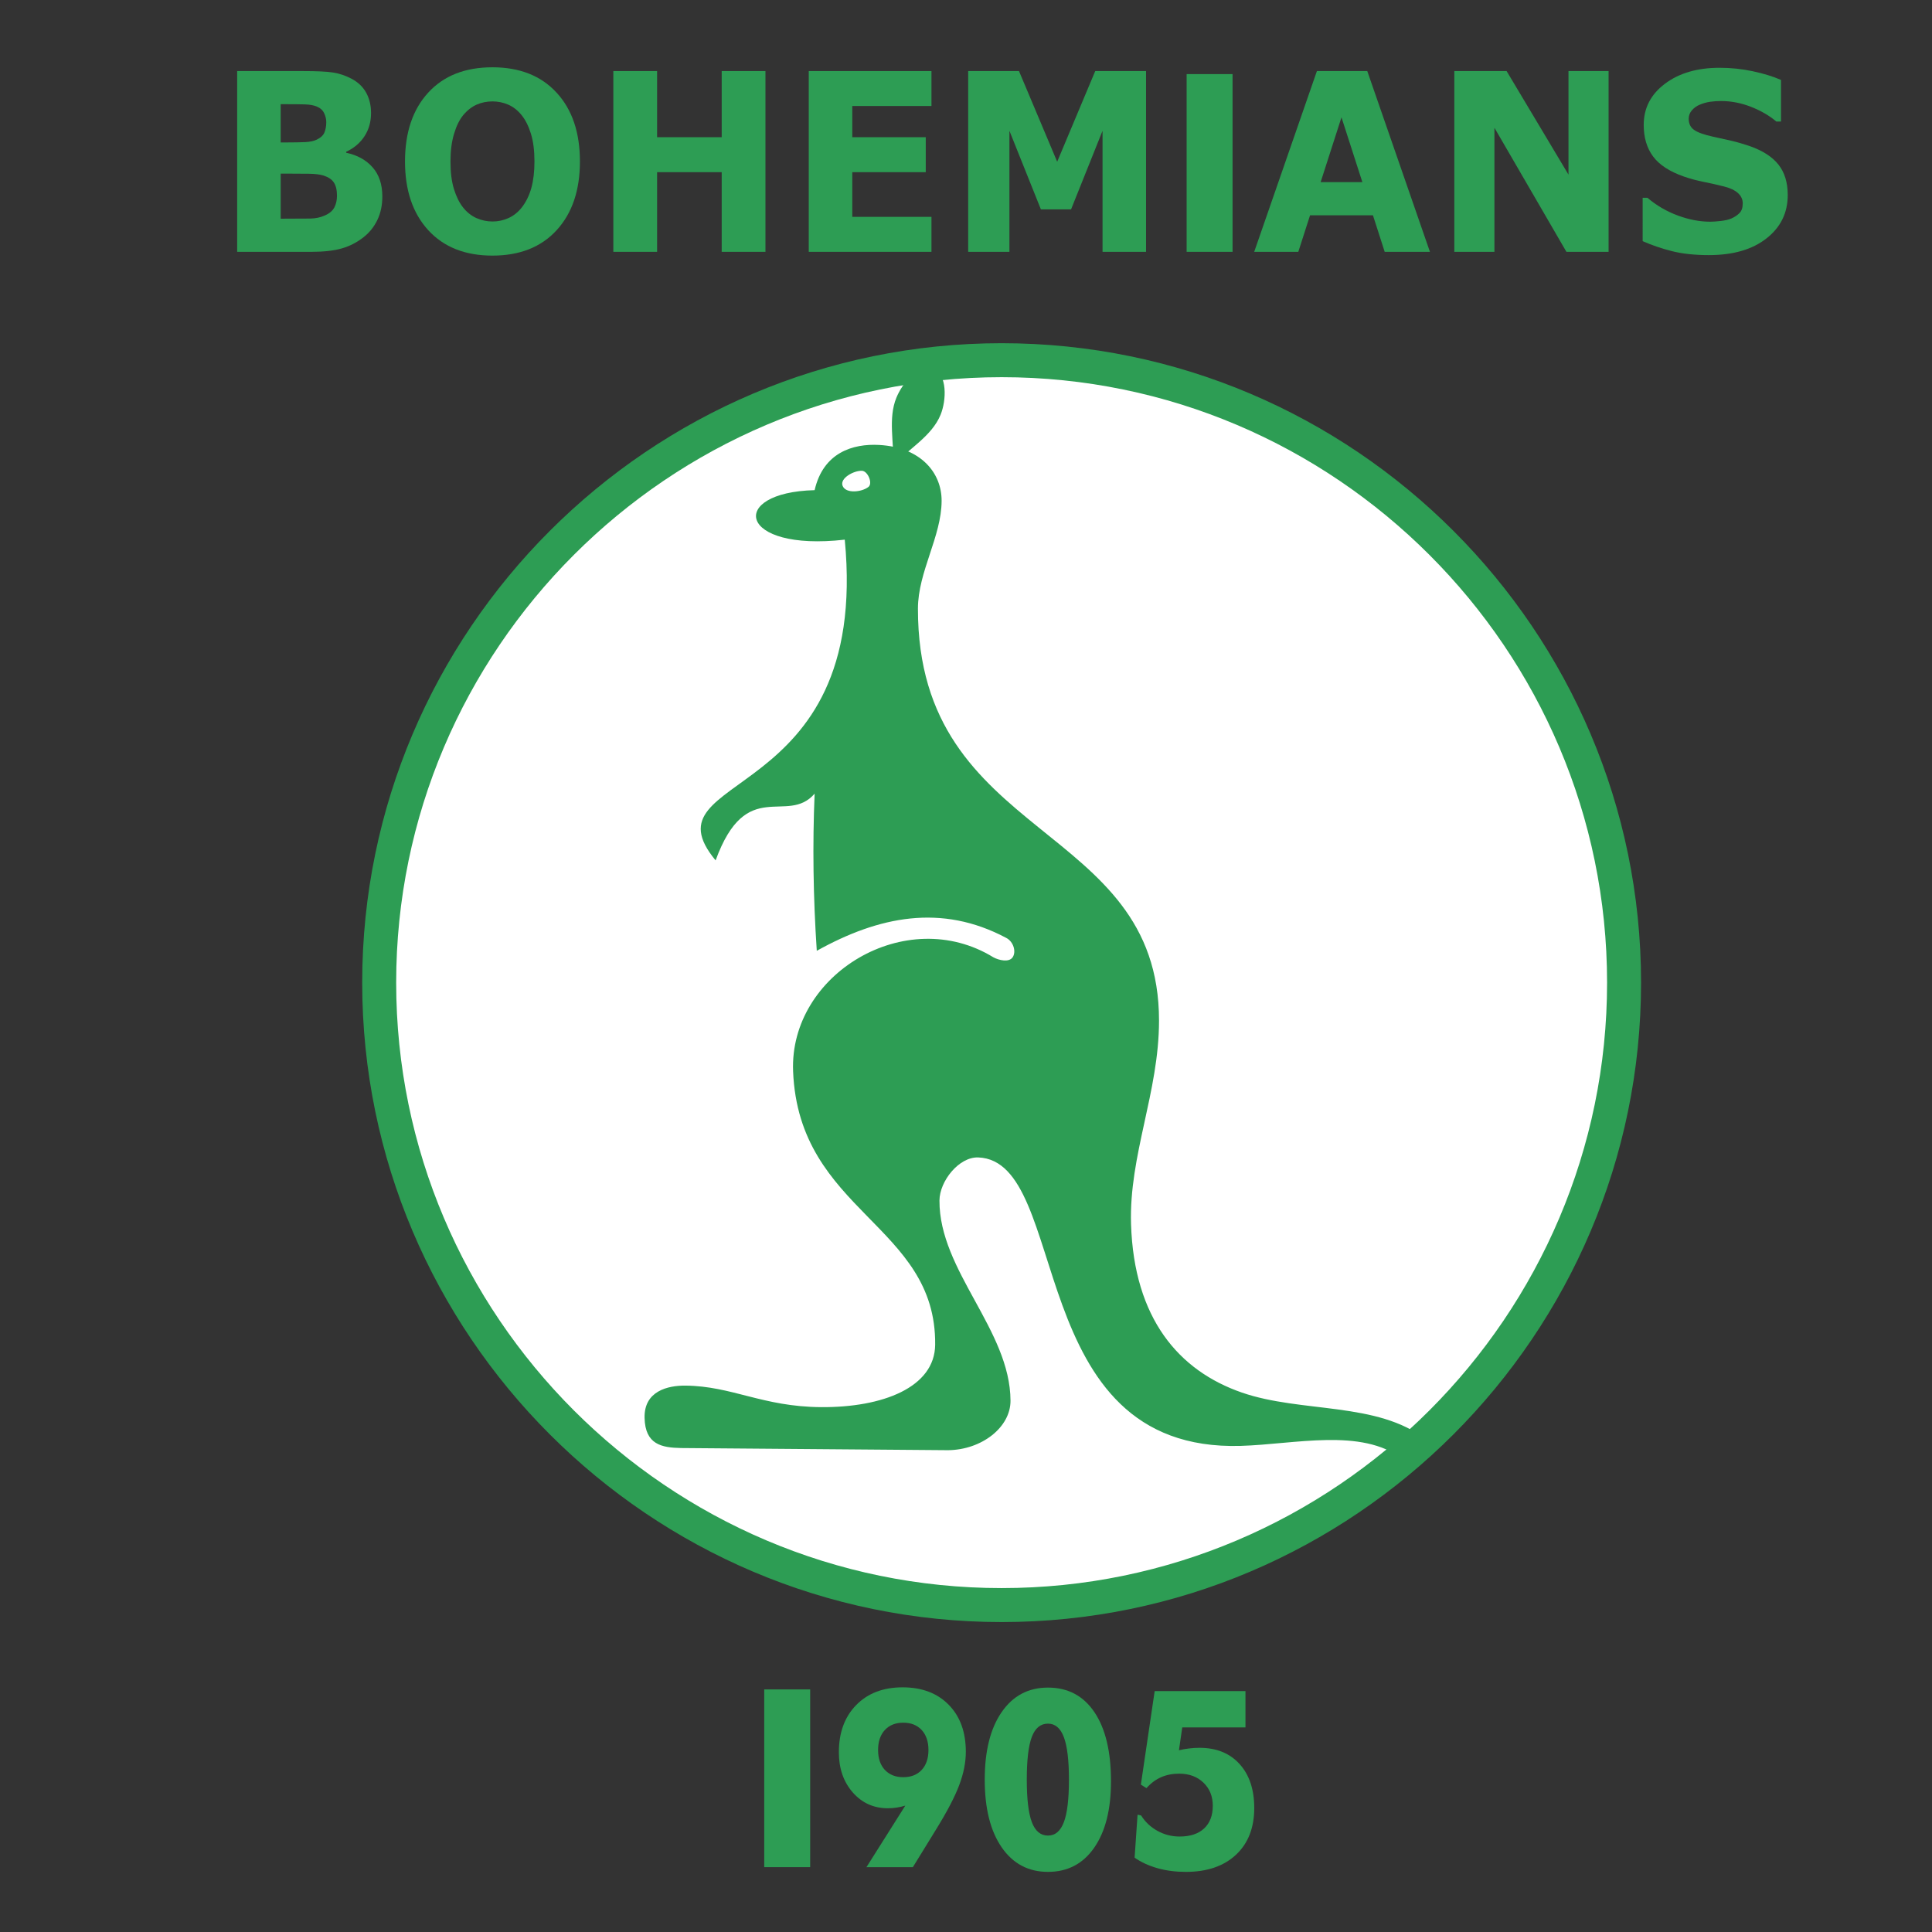 <?xml version="1.0" encoding="iso-8859-1"?>
<!-- Generator: Adobe Illustrator 24.0.1, SVG Export Plug-In . SVG Version: 6.00 Build 0)  -->
<svg version="1.1" id="Vectorportal.com" xmlns="http://www.w3.org/2000/svg" xmlns:xlink="http://www.w3.org/1999/xlink" x="0px"
	 y="0px" viewBox="0 0 600 600" style="enable-background:new 0 0 600 600;" xml:space="preserve">
<rect x="0" y="0" width="600" height="600" fill="#333333" stroke="none"/>
<g>
	<path style="fill:#FFFFFF;" d="M311.063,111.863c106.47,0,193.304,86.837,193.304,193.304
		c0,106.468-86.834,193.303-193.304,193.303c-106.469,0-193.304-86.835-193.304-193.303
		C117.759,198.698,204.595,111.863,311.063,111.863L311.063,111.863z"/>
	<path style="fill:#2D9D54;" d="M311.063,106.586c54.692,0,104.336,22.3,140.307,58.271c35.972,35.971,58.273,85.62,58.273,140.309
		s-22.302,104.336-58.273,140.305c-35.971,35.974-85.617,58.274-140.307,58.274c-54.688,0-104.335-22.301-140.306-58.274
		c-35.972-35.969-58.272-85.617-58.272-140.305c0-54.688,22.302-104.337,58.272-140.309
		C206.727,128.888,256.374,106.586,311.063,106.586L311.063,106.586z M443.912,172.318c-34.063-34.062-81.069-55.181-132.848-55.181
		c-51.778,0-98.785,21.119-132.846,55.181c-34.063,34.063-55.181,81.068-55.181,132.848c0,51.776,21.117,98.784,55.181,132.848
		c34.063,34.06,81.069,55.179,132.846,55.179c51.778,0,98.785-21.119,132.848-55.179c34.063-34.064,55.18-81.071,55.18-132.848
		C499.092,253.388,477.975,206.381,443.912,172.318L443.912,172.318z"/>
	<path style="fill:#2D9D54;" d="M273.046,138.183c-8.147-0.458-17.381,2.34-20.056,14.039c-27.074,0.668-23.954,19.163,9.358,15.374
		c8.023,83.339-63.172,71.753-40.11,99.607c9.583-26.295,22.172-10.809,30.751-20.723c-0.668,15.82-0.444,32.085,0.669,48.8
		c19.217-10.699,38.715-14.712,58.827-4.011c2.243,1.141,3.178,4.258,2.006,6.016c-1.112,1.667-4.262,0.963-6.017,0
		c-27.073-16.601-63.392,5.208-62.17,35.43c1.767,43.733,44.489,47.536,44.12,84.901c-0.13,13.265-16.325,19.521-35.431,19.386
		c-18.223-0.131-27.593-6.546-42.114-6.686c-5.395-0.051-12.898,1.621-12.701,10.026c0.193,8.236,5.235,9.251,11.362,9.361
		c27.632,0.224,55.265,0.444,82.894,0.668c10.473-0.109,19.421-7.127,19.389-15.373c-0.093-21.977-22.178-40.374-22.063-62.17
		c0.032-5.996,6.053-13.591,12.032-13.373c29.01,1.072,13.545,91.591,81.556,89.58c16.759-0.496,37.436-5.683,50.139,4.013
		c2.451-2.009,4.9-4.013,7.354-6.018c-15.124-11.798-38.661-8.166-57.135-14.544c-19.667-6.789-33.535-23.073-34.45-52.307
		c-0.669-21.386,8.675-40.949,8.69-63.174c0.045-62.151-74.985-55.403-74.871-128.018c0.017-11.407,7.309-22.325,7.353-33.425
		C292.466,146.886,286.04,138.918,273.046,138.183L273.046,138.183z"/>
	<path style="fill:#FFFFFF;" d="M269.704,151.221c-2.112,1.643-7.028,2.15-8.023-0.334c-0.942-2.357,3.478-4.785,6.017-4.679
		C269.497,146.28,271.125,150.114,269.704,151.221L269.704,151.221z"/>
	<path style="fill:#2D9D54;" d="M292.098,128.824c-2.726,6.636-9.805,10.474-14.708,15.71c0.335-7.019-1.668-14.558,1.003-21.055
		c1.839-4.476,6.858-10.784,11.366-9.024C294.279,116.215,293.944,124.336,292.098,128.824L292.098,128.824z"/>
	<path style="fill:#2D9D54;" d="M118.735,61.015c0,2.716-0.507,5.136-1.533,7.274c-1.028,2.147-2.441,3.911-4.228,5.327
		c-2.078,1.647-4.361,2.832-6.849,3.54c-2.489,0.708-5.654,1.054-9.472,1.054H73.655V22.07h20.449c4.252,0,7.357,0.141,9.325,0.451
		c1.969,0.294,3.927,0.964,5.859,1.994c2.004,1.08,3.491,2.535,4.469,4.349c0.99,1.828,1.474,3.911,1.474,6.242
		c0,2.716-0.677,5.11-2.018,7.182c-1.341,2.086-3.249,3.693-5.702,4.852v0.296c3.455,0.734,6.184,2.239,8.203,4.53
		C117.733,54.258,118.735,57.27,118.735,61.015L118.735,61.015z M101.328,37.938c0-0.926-0.216-1.853-0.664-2.791
		c-0.435-0.926-1.209-1.623-2.306-2.072c-0.992-0.398-2.236-0.618-3.709-0.656c-1.475-0.039-3.539-0.064-6.21-0.064H87.17v11.879
		h2.125c2.14,0,3.976-0.039,5.485-0.103c1.51-0.077,2.695-0.334,3.576-0.76c1.22-0.578,2.029-1.326,2.403-2.239
		C101.135,40.203,101.328,39.148,101.328,37.938L101.328,37.938z M104.651,60.784c0-1.777-0.327-3.154-0.979-4.12
		c-0.641-0.978-1.751-1.7-3.299-2.176c-1.063-0.32-2.524-0.5-4.397-0.527c-1.86-0.026-3.805-0.037-5.835-0.037h-2.97v13.989h0.991
		c3.816,0,6.56-0.012,8.213-0.039c1.643-0.026,3.166-0.346,4.555-0.979c1.427-0.63,2.391-1.467,2.924-2.509
		C104.385,63.345,104.651,62.148,104.651,60.784L104.651,60.784z"/>
	<path style="fill:#2D9D54;" d="M180.102,50.152c0,8.958-2.405,16.063-7.225,21.326c-4.806,5.264-11.464,7.902-19.956,7.902
		c-8.469,0-15.111-2.638-19.932-7.902c-4.807-5.263-7.211-12.368-7.211-21.326c0-9.022,2.404-16.151,7.211-21.39
		c4.819-5.251,11.463-7.864,19.932-7.864c8.443,0,15.088,2.613,19.919,7.864C177.685,34.001,180.102,41.13,180.102,50.152
		L180.102,50.152z M162.09,64.375c1.316-1.711,2.294-3.731,2.935-6.049c0.641-2.328,0.955-5.057,0.955-8.21
		c0-3.361-0.363-6.23-1.101-8.598c-0.725-2.356-1.692-4.273-2.863-5.728c-1.208-1.505-2.598-2.599-4.155-3.283
		c-1.569-0.682-3.214-1.016-4.904-1.016c-1.729,0-3.347,0.322-4.869,0.978c-1.521,0.656-2.924,1.737-4.191,3.243
		c-1.183,1.416-2.138,3.347-2.887,5.831c-0.749,2.471-1.111,5.34-1.111,8.608c0,3.346,0.35,6.192,1.075,8.547
		c0.725,2.354,1.669,4.259,2.85,5.753c1.183,1.479,2.561,2.573,4.144,3.281c1.581,0.696,3.238,1.054,4.99,1.054
		c1.738,0,3.405-0.358,4.989-1.079C159.529,66.988,160.907,65.879,162.09,64.375L162.09,64.375z"/>
	<polygon style="fill:#2D9D54;" points="237.72,78.209 224.131,78.209 224.131,53.472 204.067,53.472 204.067,78.209 
		190.476,78.209 190.476,22.07 204.067,22.07 204.067,42.611 224.131,42.611 224.131,22.07 237.72,22.07 	"/>
	<polygon style="fill:#2D9D54;" points="289.276,78.209 251.164,78.209 251.164,22.07 289.276,22.07 289.276,32.92 264.683,32.92 
		264.683,42.611 287.501,42.611 287.501,53.472 264.683,53.472 264.683,67.346 289.276,67.346 	"/>
	<polygon style="fill:#2D9D54;" points="355.919,78.209 342.404,78.209 342.404,40.616 332.63,65.017 323.258,65.017 
		313.484,40.616 313.484,78.209 300.681,78.209 300.681,22.07 316.457,22.07 328.317,50.229 340.133,22.07 355.919,22.07 	"/>
	<path style="fill:#2D9D54;" d="M444.079,78.209H430.03l-3.649-11.35h-19.534l-3.646,11.35h-13.699l19.474-56.139h15.643
		L444.079,78.209L444.079,78.209z M423.097,56.562l-6.487-20.13l-6.476,20.13H423.097L423.097,56.562z"/>
	<polygon style="fill:#2D9D54;" points="499.561,78.209 486.467,78.209 464.106,39.676 464.106,78.209 451.651,78.209 
		451.651,22.07 467.888,22.07 487.106,54.232 487.106,22.07 499.561,22.07 	"/>
	<path style="fill:#2D9D54;" d="M555.199,60.563c0,5.535-2.198,10.028-6.606,13.475c-4.398,3.462-10.365,5.188-17.915,5.188
		c-4.371,0-8.178-0.414-11.414-1.223c-3.25-0.825-6.282-1.853-9.122-3.114V61.426h1.487c2.814,2.393,5.954,4.221,9.435,5.509
		c3.479,1.285,6.824,1.916,10.036,1.916c0.821,0,1.909-0.065,3.249-0.219c1.353-0.155,2.44-0.398,3.3-0.76
		c1.037-0.451,1.882-1.016,2.561-1.699c0.676-0.67,1.014-1.672,1.014-3.012c0-1.237-0.494-2.292-1.474-3.193
		c-0.977-0.887-2.415-1.57-4.3-2.045c-1.979-0.503-4.07-0.979-6.281-1.416c-2.211-0.436-4.276-1.002-6.209-1.672
		c-4.433-1.545-7.621-3.618-9.581-6.244c-1.943-2.625-2.909-5.894-2.909-9.794c0-5.223,2.197-9.485,6.596-12.79
		c4.397-3.308,10.063-4.957,16.97-4.957c3.467,0,6.899,0.348,10.28,1.068c3.383,0.72,6.318,1.622,8.795,2.704v12.921h-1.448
		c-2.126-1.801-4.726-3.32-7.806-4.542c-3.08-1.211-6.222-1.829-9.435-1.829c-1.136,0-2.256,0.089-3.383,0.244
		c-1.111,0.167-2.196,0.477-3.237,0.927c-0.917,0.374-1.702,0.952-2.367,1.712c-0.664,0.772-0.99,1.647-0.99,2.625
		c0,1.48,0.532,2.625,1.595,3.41c1.063,0.798,3.068,1.52,6.016,2.176c1.934,0.424,3.793,0.836,5.568,1.234
		c1.79,0.412,3.696,0.965,5.751,1.661c4.033,1.416,7.017,3.335,8.938,5.753C554.234,53.538,555.199,56.69,555.199,60.563
		L555.199,60.563z"/>
	<polygon style="fill:#2D9D54;" points="368.52,78.209 368.52,23.009 382.783,23.009 382.783,78.209 	"/>
	<polygon style="fill:#2D9D54;" points="237.339,579.862 237.339,524.662 251.605,524.662 251.605,579.862 	"/>
	<path style="fill:#2D9D54;" d="M280.523,551.921c2.43,0,4.336-0.761,5.726-2.266c1.388-1.506,2.09-3.565,2.09-6.177
		c0-2.614-0.702-4.687-2.101-6.204c-1.414-1.521-3.311-2.276-5.715-2.276c-2.417,0-4.313,0.756-5.725,2.276
		c-1.402,1.518-2.101,3.59-2.101,6.204c0,2.608,0.699,4.671,2.101,6.177C276.211,551.16,278.108,551.921,280.523,551.921
		L280.523,551.921z M281.152,560.748c-0.797,0.245-1.655,0.45-2.56,0.594c-0.906,0.154-1.861,0.231-2.852,0.231
		c-4.384,0-8.02-1.633-10.908-4.917c-2.875-3.282-4.313-7.439-4.313-12.471c0-6.101,1.789-10.992,5.376-14.661
		c3.588-3.666,8.396-5.508,14.411-5.508c6.015,0,10.798,1.814,14.338,5.432c3.54,3.616,5.303,8.48,5.303,14.595
		c0,3.268-0.687,6.719-2.054,10.35c-1.366,3.629-3.769,8.235-7.223,13.823l-7.176,11.648h-14.412L281.152,560.748L281.152,560.748z"
		/>
	<path style="fill:#2D9D54;" d="M345.03,553.207c0,8.736-1.738,15.611-5.219,20.62c-3.478,5.002-8.263,7.5-14.351,7.5
		c-6.09,0-10.886-2.547-14.386-7.629c-3.504-5.097-5.256-12.099-5.256-21.021c0-8.904,1.752-15.893,5.256-20.962
		c3.501-5.085,8.299-7.62,14.386-7.62c6.185,0,10.991,2.55,14.422,7.632C343.316,536.824,345.03,543.979,345.03,553.207
		L345.03,553.207z M318.878,552.668c0,6.035,0.519,10.436,1.57,13.218c1.052,2.779,2.719,4.168,5.013,4.168
		c2.234,0,3.891-1.389,4.939-4.182c1.05-2.792,1.569-7.196,1.569-13.204c0-5.946-0.518-10.336-1.569-13.156
		c-1.052-2.815-2.706-4.22-4.939-4.22c-2.308,0-3.985,1.377-5.024,4.132C319.396,542.179,318.878,546.593,318.878,552.668
		L318.878,552.668z"/>
	<path style="fill:#2D9D54;" d="M386.79,525.19v11.273h-19.63l-1.026,7.093c1.063-0.258,2.124-0.451,3.202-0.564
		c1.074-0.133,2.124-0.194,3.165-0.194c5.253,0,9.409,1.671,12.453,5.03c3.045,3.362,4.565,7.917,4.565,13.671
		c0,6.136-1.896,10.977-5.677,14.517c-3.793,3.539-8.977,5.314-15.557,5.314c-3.13,0-6.064-0.371-8.773-1.132
		c-2.716-0.76-5.097-1.853-7.149-3.282l0.917-13.345l1.1,0.229c1.268,2.033,2.973,3.631,5.098,4.802
		c2.125,1.173,4.41,1.749,6.862,1.749c3.285,0,5.822-0.836,7.61-2.51c1.799-1.671,2.693-4.028,2.693-7.065
		c0-2.908-0.965-5.303-2.9-7.156c-1.933-1.867-4.457-2.793-7.537-2.793c-2.078,0-3.961,0.374-5.629,1.106
		c-1.68,0.747-3.189,1.866-4.532,3.387l-1.737-1.095l4.286-29.035H386.79L386.79,525.19z"/>
</g>
</svg>
